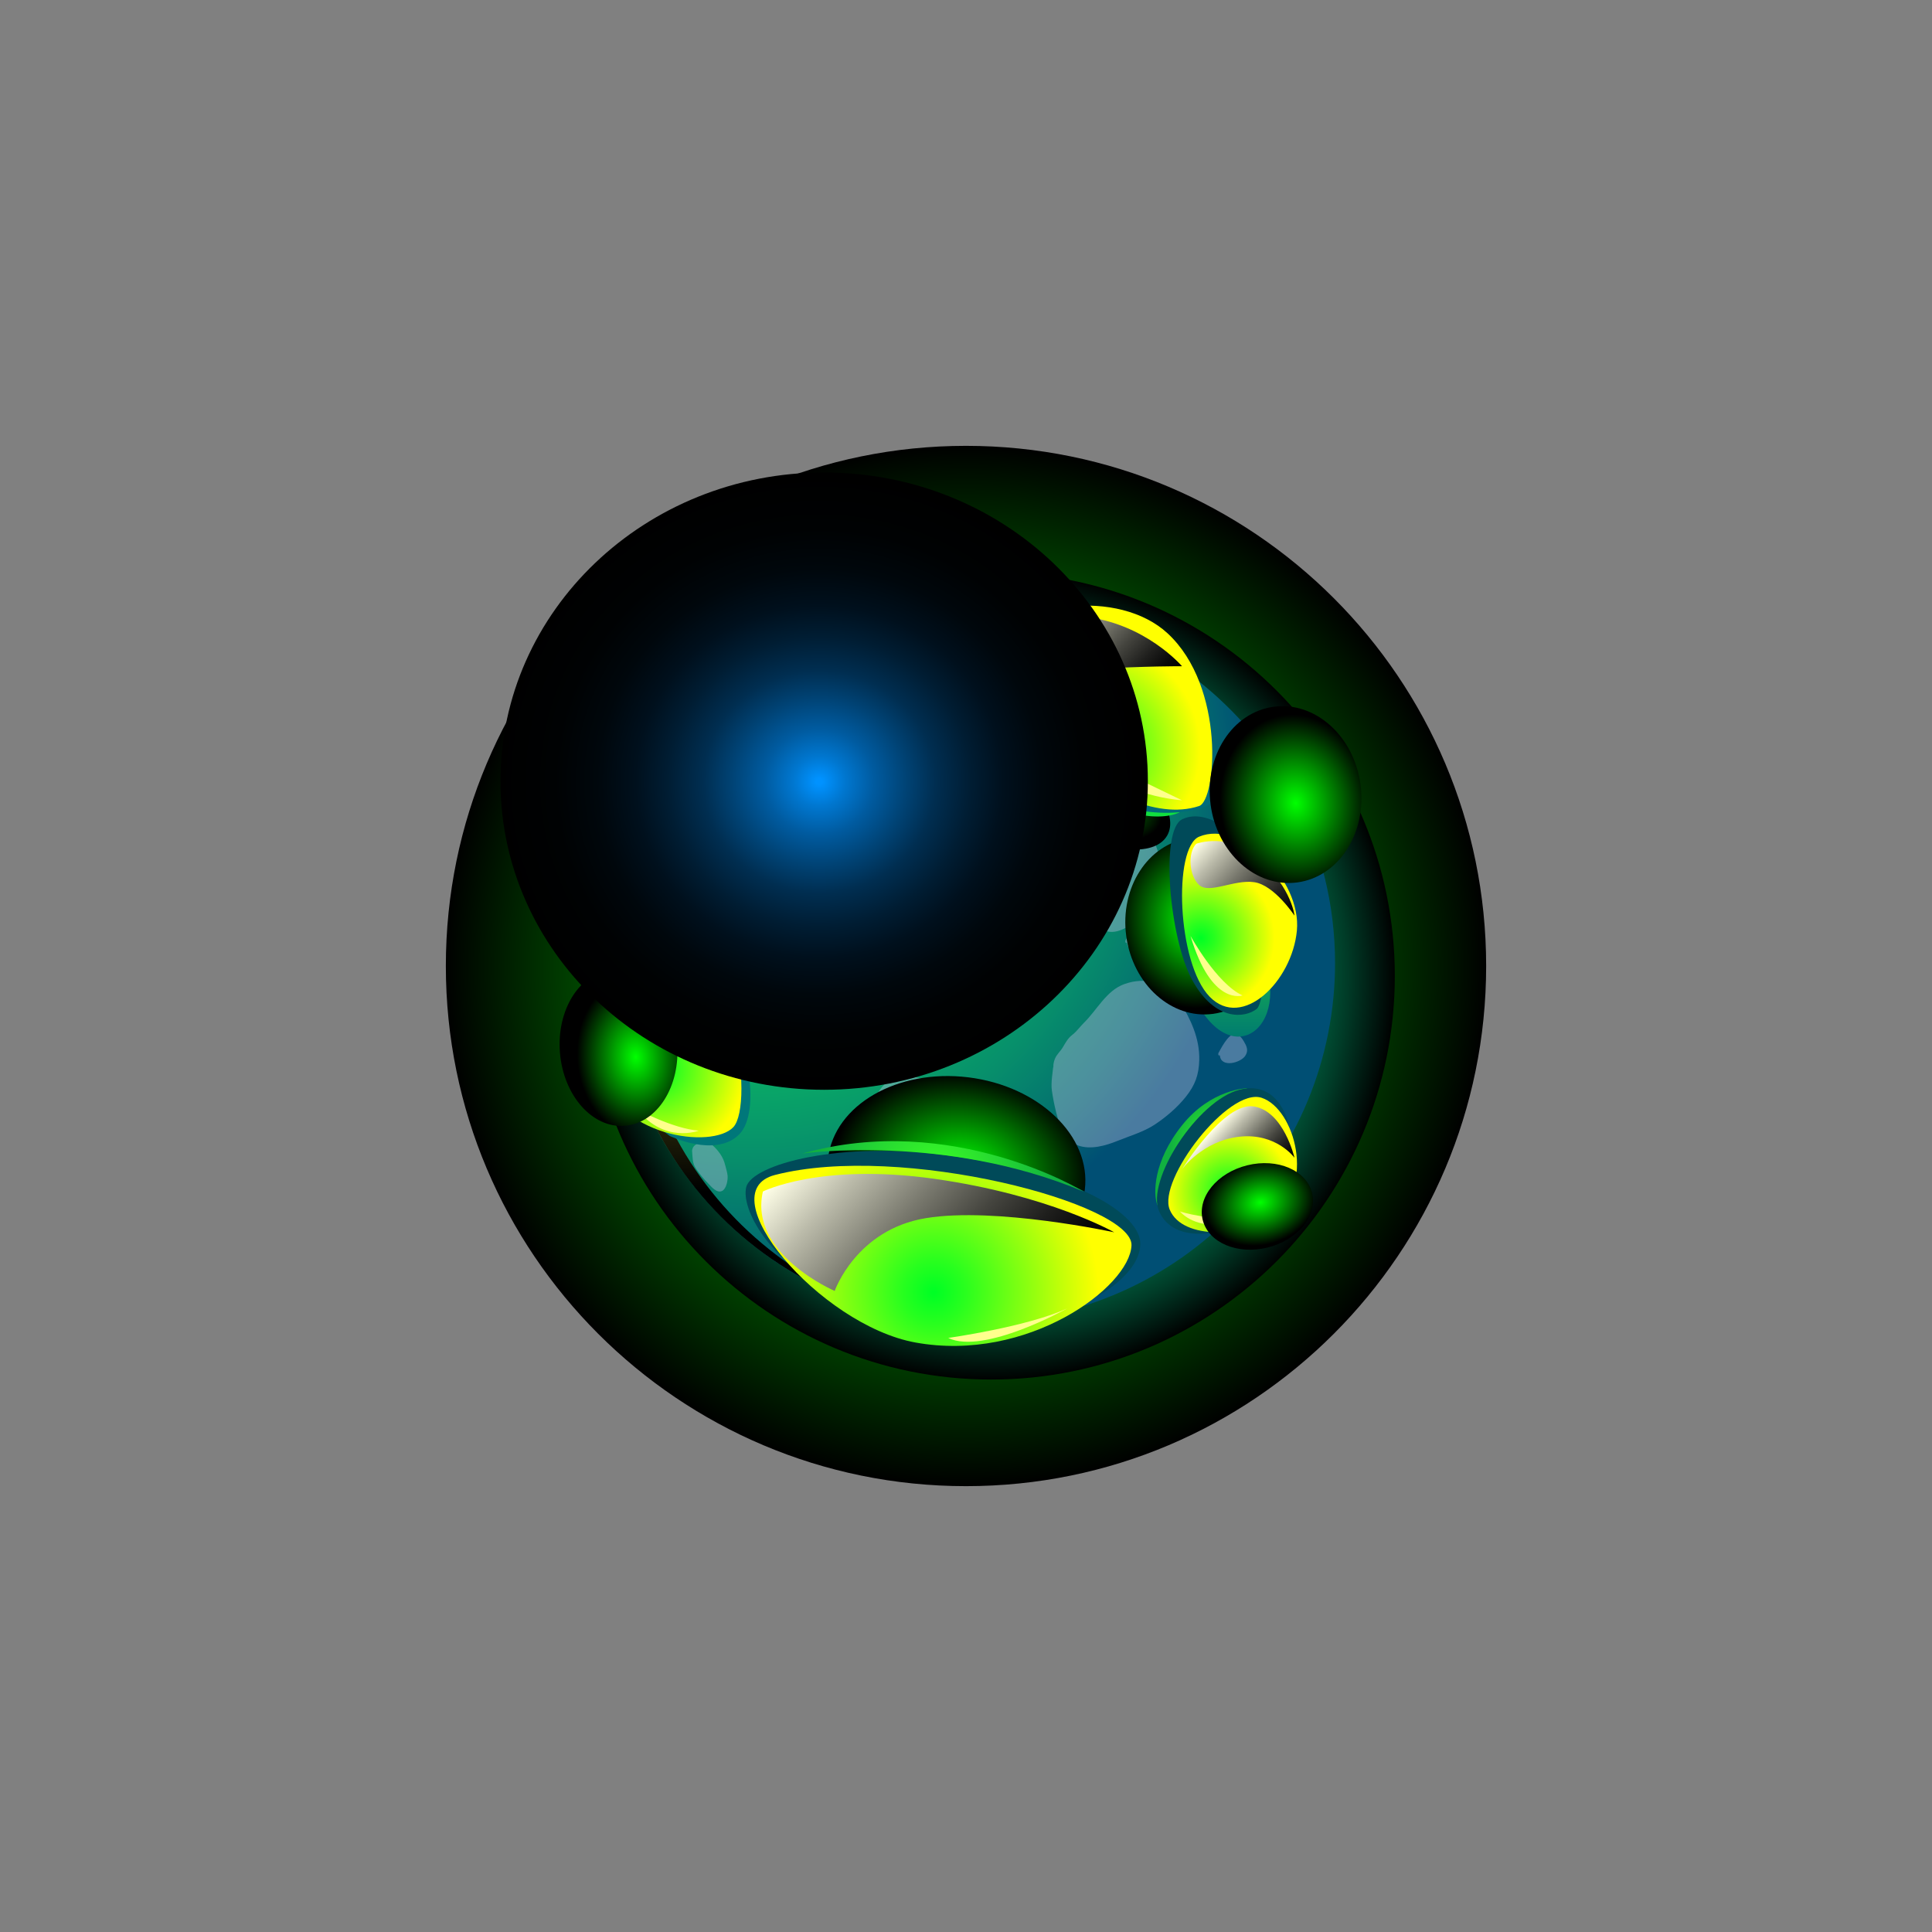 <svg width="130" height="130" viewBox="0 0 130 130" fill="none" xmlns="http://www.w3.org/2000/svg">
<rect x="0" y="0" width="130" height="130" fill="#808080" stroke="none"/>
<path style="mix-blend-mode:screen" d="M65 100C84.33 100 100 84.33 100 65C100 45.67 84.33 30 65 30C45.67 30 30 45.67 30 65C30 84.33 45.67 100 65 100Z" fill="url(#paint0_radial_402_183)"/>
<path style="mix-blend-mode:screen" d="M66.698 92.826C81.696 92.826 93.854 80.668 93.854 65.67C93.854 50.672 81.696 38.514 66.698 38.514C51.7 38.514 39.542 50.672 39.542 65.67C39.542 80.668 51.7 92.826 66.698 92.826Z" fill="url(#paint1_radial_402_183)"/>
<path fill-rule="evenodd" clip-rule="evenodd" d="M89.832 64.802C89.834 67.979 89.211 71.126 87.996 74.062C86.781 76.998 84.999 79.665 82.752 81.912C80.505 84.158 77.837 85.939 74.901 87.154C71.965 88.368 68.818 88.991 65.641 88.988C65.212 88.988 64.778 88.977 64.354 88.951H64.349C63.716 88.921 63.088 88.86 62.47 88.783C57.916 88.186 53.628 86.296 50.115 83.338C47.848 81.43 45.944 79.13 44.493 76.547C44.345 76.282 44.202 76.011 44.059 75.741C44.059 75.73 44.054 75.725 44.049 75.715C43.901 75.424 43.766 75.133 43.63 74.837H43.625C43.202 73.909 42.841 72.953 42.543 71.978C42.317 71.266 42.127 70.544 41.975 69.813C41.971 69.807 41.97 69.8 41.971 69.792C41.864 69.277 41.771 68.756 41.7 68.233C41.536 67.096 41.454 65.95 41.455 64.802C41.455 64.133 41.481 63.464 41.542 62.811C41.572 62.392 41.618 61.979 41.674 61.565C41.981 59.23 42.635 56.953 43.612 54.81C45.534 50.579 48.633 46.99 52.539 44.472C56.445 41.954 60.994 40.614 65.641 40.611C65.896 40.611 66.151 40.617 66.402 40.622C66.672 40.632 66.943 40.642 67.213 40.662C68.581 40.751 69.939 40.956 71.272 41.275C72.038 41.459 72.789 41.673 73.524 41.928C74.025 42.097 74.517 42.283 74.999 42.49C75.362 42.643 75.714 42.802 76.063 42.97C76.125 43.001 76.186 43.027 76.247 43.057C78.582 44.199 80.718 45.709 82.573 47.529C82.838 47.785 83.093 48.05 83.349 48.321C83.517 48.505 83.686 48.694 83.849 48.882C84.133 49.199 84.401 49.531 84.666 49.863C86.779 52.549 88.296 55.654 89.118 58.971C89.593 60.878 89.832 62.836 89.832 64.802Z" fill="url(#paint2_radial_402_183)"/>
<g style="mix-blend-mode:multiply" opacity="0.4">
<path fill-rule="evenodd" clip-rule="evenodd" d="M47.538 53.976C47.078 54.916 46.726 55.683 46.635 56.709C46.569 57.462 46.441 58.195 46.516 58.956C46.594 59.752 46.908 60.444 47.148 61.195C47.431 62.089 47.897 62.93 48.571 63.597C49.728 64.743 51.364 64.765 52.736 64.01C53.437 63.624 54.02 63.106 54.761 62.776C55.781 62.32 56.742 61.893 57.45 60.984C58.221 59.991 58.513 58.83 58.637 57.593C58.714 56.853 58.816 56.162 58.652 55.424C58.515 54.83 58.291 54.26 57.988 53.731C57.76 53.33 57.504 52.945 57.221 52.58C56.812 52.06 56.37 51.881 55.789 51.617C55.435 51.454 55.151 51.269 54.741 51.255C54.274 51.23 53.805 51.241 53.339 51.286C52.806 51.35 52.333 51.549 51.831 51.718C51.353 51.879 50.855 51.977 50.389 52.173C49.931 52.361 49.462 52.522 48.985 52.653C48.365 52.831 47.864 53.002 47.396 53.466C47.286 53.575 47.103 53.717 47.013 53.84C46.837 54.081 46.893 54.339 47.538 53.976Z" fill="#B9BFE2"/>
<path fill-rule="evenodd" clip-rule="evenodd" d="M56.309 64.295C56.441 63.849 56.532 62.998 56.962 62.672C57.154 62.537 57.371 62.441 57.6 62.388C57.95 62.306 58.196 62.419 58.502 62.585C59.269 63.001 59.126 64.185 58.701 64.814C58.334 65.355 57.413 65.835 56.825 65.394C56.411 65.084 56.187 64.443 56.332 63.932L56.439 63.91L56.309 64.295Z" fill="#B9BFE2"/>
<path fill-rule="evenodd" clip-rule="evenodd" d="M70.884 71.646C70.84 72.122 70.702 72.855 70.779 73.38C70.85 73.882 70.948 74.379 71.072 74.869C71.295 75.739 71.615 76.75 72.556 77.081C73.392 77.376 74.392 77.092 75.179 76.773C76.022 76.432 76.965 76.162 77.724 75.655C78.483 75.148 79.224 74.512 79.79 73.803C80.411 73.023 80.671 72.335 80.695 71.317C80.727 69.882 80.136 68.618 79.401 67.418C78.588 66.088 77.086 65.701 75.649 66.219C74.444 66.653 73.825 67.949 72.945 68.811C72.67 69.081 72.468 69.385 72.175 69.614C71.839 69.874 71.712 70.145 71.502 70.491C71.333 70.767 71.108 70.937 70.979 71.252C70.816 71.65 70.884 72.123 70.884 71.646Z" fill="#B9BFE2"/>
<path fill-rule="evenodd" clip-rule="evenodd" d="M81.978 70.872C82.059 70.756 82.624 69.514 83.136 69.57C83.382 69.597 83.575 69.869 83.693 70.066C83.883 70.388 84.035 70.688 83.784 71.053C83.465 71.522 82.162 71.868 82.083 71.023L81.979 70.999L81.978 70.872Z" fill="#B9BFE2"/>
<path fill-rule="evenodd" clip-rule="evenodd" d="M62.301 45.063C62.382 44.947 62.947 43.705 63.458 43.761C63.704 43.788 63.898 44.061 64.016 44.257C64.206 44.579 64.358 44.878 64.108 45.244C63.787 45.712 62.486 46.058 62.406 45.214L62.302 45.189L62.301 45.063Z" fill="#B9BFE2"/>
<path fill-rule="evenodd" clip-rule="evenodd" d="M75.726 63.293C75.807 63.178 76.372 61.935 76.884 61.991C77.13 62.018 77.323 62.291 77.441 62.487C77.631 62.809 77.783 63.108 77.533 63.474C77.213 63.942 75.91 64.288 75.831 63.444L75.728 63.419L75.726 63.293Z" fill="#B9BFE2"/>
<path fill-rule="evenodd" clip-rule="evenodd" d="M72.433 57.329C72.142 58.109 71.789 58.585 72.026 59.321C72.142 59.676 72.193 60.052 72.295 60.413C72.493 61.116 73.041 61.543 73.534 62.043C74.184 62.703 74.763 62.907 75.635 62.488C75.916 62.342 76.183 62.169 76.431 61.972C76.82 61.689 76.978 61.495 77.211 61.066C77.414 60.687 77.471 60.333 77.624 59.938C77.789 59.513 77.972 59.173 77.987 58.701C78 58.246 78.034 57.752 77.916 57.315C77.76 56.753 77.462 56.261 77.159 55.772C76.9 55.332 76.569 54.939 76.18 54.609C75.848 54.341 75.424 54.346 75.016 54.26C74.313 54.112 73.293 54.681 72.917 55.26C72.384 56.071 72.1 57.016 72.433 57.329Z" fill="#B9BFE2"/>
<path fill-rule="evenodd" clip-rule="evenodd" d="M70.755 61.971C70.819 62.513 71.002 63.033 71.29 63.496C71.392 63.423 71.511 63.379 71.636 63.368C71.641 63.206 71.764 63.149 71.794 63.01C71.828 62.856 71.785 62.647 71.787 62.487C71.787 62.198 71.69 61.968 71.595 61.712C71.517 61.499 71.408 61.14 71.138 61.189C70.628 61.282 70.677 61.702 70.755 61.968V61.971Z" fill="#B9BFE2"/>
<path fill-rule="evenodd" clip-rule="evenodd" d="M46.57 77.453C46.605 77.892 46.585 78.261 46.828 78.633C47.078 78.998 47.36 79.34 47.672 79.654C47.877 79.867 48.255 80.322 48.604 80.127C48.887 79.967 48.985 79.395 48.958 79.106C48.934 78.873 48.848 78.615 48.792 78.386C48.728 78.119 48.614 77.866 48.458 77.64C48.191 77.256 47.566 76.542 47.024 76.887C46.87 76.985 46.712 77.06 46.629 77.219C46.546 77.379 46.57 77.531 46.57 77.453Z" fill="#B9BFE2"/>
<path fill-rule="evenodd" clip-rule="evenodd" d="M58.715 75.516C58.629 75.291 58.568 75.056 58.533 74.817C58.514 74.787 58.507 74.75 58.514 74.714C58.521 74.679 58.542 74.647 58.571 74.627C58.648 74.37 58.748 74.121 58.87 73.884C59.105 73.462 59.382 72.991 59.809 72.734C59.964 72.64 60.127 72.615 60.305 72.573C60.483 72.53 60.659 72.462 60.837 72.431C61.146 72.377 61.491 72.444 61.789 72.523C62.122 72.61 62.533 72.714 62.834 72.882C63.122 73.044 63.3 73.33 63.476 73.599C63.838 74.151 63.991 74.935 63.485 75.472C63.338 75.614 63.176 75.74 63.002 75.847C62.824 75.969 62.656 76.121 62.465 76.222C62.237 76.344 61.935 76.369 61.685 76.42C61.198 76.523 60.693 76.507 60.214 76.373C59.707 76.226 59.342 75.878 58.715 75.516Z" fill="#B9BFE2"/>
</g>
<path fill-rule="evenodd" clip-rule="evenodd" d="M79.7 56.204C79.7 56.204 78.398 58.559 79.091 62.773C80.634 72.15 85.79 70.718 85.457 66.365L79.7 56.204Z" fill="url(#paint3_linear_402_183)"/>
<path style="mix-blend-mode:screen" d="M72.995 80.049C73.435 76.46 69.924 73.076 65.153 72.491C60.383 71.906 56.158 74.342 55.718 77.93C55.279 81.519 58.789 84.903 63.56 85.488C68.331 86.073 72.555 83.638 72.995 80.049Z" fill="url(#paint4_radial_402_183)"/>
<path fill-rule="evenodd" clip-rule="evenodd" d="M76.25 43.059C76.169 43.067 76.09 43.076 76.01 43.092C75.758 43.138 75.499 43.121 75.255 43.042C75.062 42.987 74.924 42.908 74.718 42.874C74.424 42.828 74.151 42.702 73.858 42.661C73.548 42.618 73.279 42.497 72.986 42.392C72.754 42.309 72.631 42.338 72.41 42.392C72.19 42.447 72.033 42.359 71.835 42.275C71.613 42.178 71.391 42.161 71.156 42.115C70.543 41.989 69.935 41.792 69.326 41.637C68.949 41.541 68.6 41.541 68.215 41.536C67.913 41.532 67.64 41.62 67.338 41.62C67.145 41.614 66.952 41.593 66.763 41.557C66.557 41.519 66.348 41.561 66.142 41.532C65.836 41.486 65.672 41.44 65.362 41.536C65.131 41.612 64.951 41.603 64.72 41.616C64.451 41.639 64.184 41.686 63.923 41.754C63.461 41.871 62.986 41.931 62.509 41.935C62.226 41.935 61.805 41.855 61.532 41.952C61.355 42.014 61.267 42.204 61.145 42.329C60.911 42.572 60.621 42.791 60.424 43.064C60.227 43.337 60.005 43.617 60.021 43.961C60.038 44.259 60.176 44.608 60.304 44.883C60.438 45.173 60.484 45.437 60.187 45.63C59.808 45.889 59.392 46.09 58.953 46.226C58.669 46.309 58.412 46.36 58.173 46.155C58.085 46.08 58.031 45.933 57.922 45.871C57.812 45.809 57.69 45.871 57.567 45.909C57.272 46.006 56.97 46.086 56.665 46.148C56.477 46.178 56.311 46.278 56.129 46.312C55.906 46.353 55.746 46.19 55.516 46.244C55.193 46.32 54.869 46.457 54.534 46.471C54.295 46.484 53.992 46.379 53.791 46.258C53.674 46.192 53.644 46.124 53.507 46.162C53.379 46.212 53.267 46.297 53.184 46.407C53.105 46.52 53.075 46.667 52.995 46.784C52.912 46.914 52.832 47.04 52.757 47.179C52.617 47.444 52.457 47.698 52.278 47.938C52.153 48.106 52.065 48.333 51.923 48.488C51.853 48.572 51.697 48.63 51.604 48.694C51.353 48.87 51.088 49.029 50.845 49.218C50.375 49.587 49.931 49.994 49.452 50.352C49.087 50.625 48.576 50.785 48.16 50.956C47.9 51.061 47.631 51.137 47.371 51.246C47.287 51.279 47.132 51.317 47.06 51.38C46.968 51.459 46.919 51.607 46.834 51.715C46.608 51.993 46.368 52.27 46.196 52.588C46.099 52.772 46.02 52.964 45.962 53.163C45.869 53.436 45.722 53.688 45.63 53.96C45.441 54.531 45.404 55.127 45.194 55.694C45.072 56.025 44.896 56.327 44.745 56.629C44.485 57.141 44.447 57.749 44.371 58.315C44.332 58.661 44.343 59.01 44.405 59.352C44.468 59.7 44.451 60.061 44.447 60.415C44.442 60.793 44.203 61.162 43.964 61.448C43.746 61.712 43.415 61.813 43.171 62.047C42.965 62.249 42.718 62.48 42.63 62.765C42.593 62.891 42.626 63.034 42.605 63.168C42.551 63.465 42.475 63.747 42.433 64.049C42.392 64.415 42.373 64.784 42.378 65.152C42.378 65.341 42.366 65.534 42.374 65.719C42.383 65.904 42.449 66.067 42.462 66.248C42.471 66.374 42.446 66.5 42.462 66.626C42.487 66.767 42.542 66.915 42.575 67.051C42.659 67.386 42.722 67.714 42.788 68.049C42.847 68.36 42.968 68.666 43.065 68.971C43.193 69.385 43.294 69.806 43.367 70.234C43.43 70.552 43.425 70.884 43.472 71.207C43.51 71.467 43.569 71.731 43.581 71.991C43.594 72.386 43.497 72.78 43.493 73.179C43.489 73.85 43.757 74.522 43.913 75.167C43.959 75.348 44.005 75.532 44.054 75.713C42.192 72.025 41.305 67.921 41.478 63.793C41.651 59.666 42.878 55.651 45.042 52.132C47.207 48.612 50.236 45.706 53.843 43.69C57.449 41.673 61.511 40.614 65.642 40.613C66.171 40.613 66.692 40.629 67.212 40.663C70.353 40.86 73.424 41.674 76.25 43.059Z" fill="url(#paint5_linear_402_183)"/>
<path style="mix-blend-mode:screen" fill-rule="evenodd" clip-rule="evenodd" d="M78.534 56.227C77.749 57.587 74.968 57.453 72.323 55.926C69.677 54.399 68.171 52.058 68.957 50.697C69.743 49.335 72.524 49.47 75.169 50.997C77.813 52.524 79.32 54.865 78.534 56.227Z" fill="url(#paint6_radial_402_183)"/>
<path fill-rule="evenodd" clip-rule="evenodd" d="M83.915 73.225C83.915 73.225 81.5 73.259 79.537 75.718C77.575 78.177 77.592 80.354 77.875 81.083C78.158 81.813 83.915 73.225 83.915 73.225Z" fill="url(#paint7_radial_402_183)"/>
<path style="mix-blend-mode:screen" fill-rule="evenodd" clip-rule="evenodd" d="M81.621 68.221C78.837 68.596 76.226 66.254 75.783 62.99C75.34 59.725 77.245 56.776 80.03 56.401C82.815 56.026 85.429 58.367 85.869 61.63C86.309 64.894 84.407 67.846 81.621 68.221Z" fill="url(#paint8_radial_402_183)"/>
<path style="mix-blend-mode:screen" fill-rule="evenodd" clip-rule="evenodd" d="M51.299 83.692C48.783 81.587 46.721 78.993 45.236 76.069C44.289 74.2 43.59 72.216 43.159 70.165C43.155 70.159 43.154 70.151 43.155 70.144C42.812 68.502 42.639 66.829 42.639 65.151C42.639 58.736 45.188 52.584 49.724 48.048C54.26 43.512 60.412 40.964 66.827 40.964C67.356 40.964 67.876 40.98 68.396 41.014C70.008 41.117 71.605 41.383 73.164 41.806C71.236 41.175 69.236 40.791 67.212 40.663C66.692 40.629 66.171 40.613 65.642 40.613C62.466 40.611 59.32 41.236 56.384 42.451C53.449 43.666 50.782 45.447 48.536 47.694C46.289 49.94 44.508 52.607 43.293 55.542C42.078 58.478 41.453 61.624 41.455 64.8C41.455 66.479 41.628 68.153 41.971 69.796C41.97 69.803 41.971 69.811 41.975 69.817C42.406 71.867 43.104 73.851 44.052 75.72C45.588 78.744 47.74 81.413 50.371 83.554C53.002 85.695 56.052 87.262 59.325 88.152C56.389 87.193 53.664 85.679 51.299 83.692Z" fill="url(#paint9_radial_402_183)"/>
<path fill-rule="evenodd" clip-rule="evenodd" d="M81.673 82.913C81.673 82.913 78.921 83.579 77.999 81.515C77.078 79.451 80.589 74.033 83.412 73.324C86.236 72.615 86.782 75.933 86.782 75.933L81.673 82.913Z" fill="#004A59"/>
<path fill-rule="evenodd" clip-rule="evenodd" d="M65 45.015C65 45.015 66.134 48.824 70.175 51.69C76.698 56.313 79.388 54.648 79.388 54.648L65 45.015Z" fill="url(#paint10_radial_402_183)"/>
<path fill-rule="evenodd" clip-rule="evenodd" d="M73.866 87.203C73.866 87.203 76.671 85.731 76.729 83.728C76.787 81.726 72.496 78.997 64.128 77.793C56.464 76.692 50.603 78.376 50.216 79.864C49.829 81.353 51.828 84.959 55.891 86.765C59.955 88.571 71.784 88.222 73.866 87.203Z" fill="#004A59"/>
<path fill-rule="evenodd" clip-rule="evenodd" d="M60.465 51.989C60.465 51.989 62.171 54.683 64.819 54.92C67.466 55.158 68.249 53.077 68.249 53.077C68.249 53.077 62.219 53.031 60.465 51.989Z" fill="url(#paint11_radial_402_183)"/>
<path fill-rule="evenodd" clip-rule="evenodd" d="M59.343 49.851C59.343 49.851 60.265 53.32 63.854 54.237C67.804 55.245 68.959 52.66 68.392 51.245C67.825 49.83 63.151 47.661 59.343 49.851Z" fill="#00777A"/>
<path fill-rule="evenodd" clip-rule="evenodd" d="M51.604 48.693C51.604 48.693 54.093 49.155 57.757 46.978C61.421 44.801 60.664 42.795 60.664 42.795L51.604 48.693Z" fill="url(#paint12_radial_402_183)"/>
<path fill-rule="evenodd" clip-rule="evenodd" d="M50.734 47.094C50.734 47.094 49.801 48.376 51.603 48.693C53.406 49.01 59.499 46.02 60.623 43.759C61.746 41.498 55.839 40.23 50.734 47.094Z" fill="#00777A"/>
<path fill-rule="evenodd" clip-rule="evenodd" d="M66.885 42.398C66.885 42.398 64.489 42.81 64.36 44.056C64.231 45.301 68.153 50.276 72.422 52.91C76.691 55.545 80.87 54.656 81.515 54.009C82.159 53.362 75.937 43.045 66.885 42.398Z" fill="#006D7A"/>
<path fill-rule="evenodd" clip-rule="evenodd" d="M83.63 56.627C83.63 56.627 81.347 54.236 79.537 55.133C78.048 55.871 78.686 63.181 80.234 65.969C81.783 68.757 83.779 68.504 84.559 67.889C85.339 67.274 85.502 59.102 83.63 56.627Z" fill="#004A59"/>
<path fill-rule="evenodd" clip-rule="evenodd" d="M83.475 51.243C83.259 51.186 83.03 51.198 82.821 51.278C82.613 51.359 82.435 51.504 82.313 51.691C81.847 52.362 85.072 56.955 86.425 57.497C87.779 58.038 88.051 56.094 88.051 56.094L83.475 51.243Z" fill="#004A59"/>
<path fill-rule="evenodd" clip-rule="evenodd" d="M66.175 43.981C65.099 45.809 74.815 56.193 80.686 54.235C81.848 53.849 82.476 46.223 78.559 42.611C75.305 39.606 68.304 40.369 66.175 43.981Z" fill="url(#paint13_radial_402_183)"/>
<path fill-rule="evenodd" clip-rule="evenodd" d="M80.686 56.298C78.93 57.033 79.203 64.81 81.395 67.067C83.588 69.324 86.942 66.038 87.265 62.617C87.588 59.197 83.458 55.137 80.686 56.298Z" fill="url(#paint14_radial_402_183)"/>
<path fill-rule="evenodd" clip-rule="evenodd" d="M82.943 52.128C82.838 53.706 86.235 57.105 87.286 56.751C88.337 56.396 89.331 53.892 88.622 52.13C87.913 50.367 83.073 50.193 82.943 52.128Z" fill="url(#paint15_radial_402_183)"/>
<path fill-rule="evenodd" clip-rule="evenodd" d="M52.145 79.061C47.604 80.231 55.147 89.159 61.597 90.334C69.143 91.704 76.007 86.612 76.136 83.804C76.265 80.995 60.658 76.868 52.145 79.061Z" fill="url(#paint16_radial_402_183)"/>
<path fill-rule="evenodd" clip-rule="evenodd" d="M78.708 81.396C77.873 79.401 82.673 73.129 84.898 73.869C87.124 74.609 88.573 79.797 85.575 81.925C83.79 83.192 79.577 83.48 78.708 81.396Z" fill="url(#paint17_radial_402_183)"/>
<path fill-rule="evenodd" clip-rule="evenodd" d="M51.695 48.198C53.92 48.682 59.184 45.022 60.144 43.276C61.105 41.531 56.187 39.218 52.875 40.92C50.532 42.126 49.725 47.768 51.695 48.198Z" fill="url(#paint18_radial_402_183)"/>
<path fill-rule="evenodd" clip-rule="evenodd" d="M60.269 48.242C57.787 49.392 60.593 52.644 63.449 53.584C66.305 54.525 68.82 52.815 68.337 50.914C67.853 49.012 64.66 46.204 60.269 48.242Z" fill="url(#paint19_radial_402_183)"/>
<path fill-rule="evenodd" clip-rule="evenodd" d="M53.981 77.622C53.981 77.622 63.552 76.248 72.917 80.18C72.917 80.18 64.097 74.76 53.981 77.622Z" fill="url(#paint20_radial_402_183)"/>
<path fill-rule="evenodd" clip-rule="evenodd" d="M82.313 52.161C82.313 52.161 82.946 55.206 85.46 56.776C85.46 56.776 83.08 54.391 82.313 52.161Z" fill="url(#paint21_radial_402_183)"/>
<path style="mix-blend-mode:screen" fill-rule="evenodd" clip-rule="evenodd" d="M41.455 64.801C41.566 66.029 42.174 59.38 44.371 58.314C46.567 57.248 53.249 62.03 56.331 63.93C63.449 68.319 71.443 63.336 73.417 60.655C75.392 57.974 72.431 53.778 70.753 52.846C69.075 51.915 68.23 56.037 64.816 55.555C61.401 55.074 58.775 51.148 58.506 49.854C58.237 48.559 61.464 46.689 62.818 46.495C64.172 46.302 65.665 42.506 64.715 41.619C63.766 40.733 62.205 44.952 58.506 47.462C55.853 49.262 51.725 50.861 49.533 47.614C49.537 47.614 40.531 54.601 41.455 64.801Z" fill="url(#paint22_radial_402_183)"/>
<path style="mix-blend-mode:screen" fill-rule="evenodd" clip-rule="evenodd" d="M66.95 44.319C66.844 45.973 70.483 45.212 73.744 45.015C77.006 44.817 79.536 44.829 79.536 44.829C79.536 44.829 77.079 41.95 72.957 41.496C68.836 41.044 67.014 43.305 66.95 44.319Z" fill="url(#paint23_linear_402_183)"/>
<path style="mix-blend-mode:screen" fill-rule="evenodd" clip-rule="evenodd" d="M51.335 46.329C52.328 46.783 52.568 43.777 53.922 42.395C55.276 41.014 56.889 40.748 56.889 40.748C56.889 40.748 54.116 40.693 52.374 41.497C50.633 42.301 50.49 45.945 51.335 46.329Z" fill="url(#paint24_linear_402_183)"/>
<path style="mix-blend-mode:screen" fill-rule="evenodd" clip-rule="evenodd" d="M59.953 48.918C59.953 48.918 61.565 47.656 63.693 47.753C65.822 47.85 67.368 49.273 67.368 49.273C67.368 49.273 65.757 48.785 64.628 49.139C63.5 49.494 61.758 51.373 59.953 48.918Z" fill="url(#paint25_linear_402_183)"/>
<path style="mix-blend-mode:screen" fill-rule="evenodd" clip-rule="evenodd" d="M80.493 56.775C80.493 56.775 82.75 55.925 84.846 57.886C86.942 59.847 87.103 61.61 87.103 61.61C87.103 61.61 85.749 59.554 84.395 59.36C83.041 59.165 81.38 60.167 80.693 59.555C80.005 58.942 79.902 57.382 80.493 56.775Z" fill="url(#paint26_linear_402_183)"/>
<path style="mix-blend-mode:screen" fill-rule="evenodd" clip-rule="evenodd" d="M83.41 51.525C83.41 51.525 83.886 50.887 85.46 50.924C87.033 50.962 88.012 51.686 88.393 52.16C88.774 52.635 88.555 54.236 88.555 54.236C88.555 54.236 88.425 52.944 87.78 52.331C87.135 51.718 83.392 53.205 83.41 51.525Z" fill="url(#paint27_linear_402_183)"/>
<path style="mix-blend-mode:screen" fill-rule="evenodd" clip-rule="evenodd" d="M79.536 78.677C79.536 78.677 82.343 74.133 84.362 74.449C86.38 74.766 87.103 77.903 87.103 77.903C87.103 77.903 85.887 76.22 83.409 76.485C80.93 76.75 79.536 78.677 79.536 78.677Z" fill="url(#paint28_linear_402_183)"/>
<path style="mix-blend-mode:screen" fill-rule="evenodd" clip-rule="evenodd" d="M51.335 80.173C51.335 80.173 55.185 78.233 62.886 79.322C70.587 80.411 74.972 82.918 74.972 82.918C74.972 82.918 67.002 81.191 62.3 81.966C57.598 82.74 56.165 86.864 56.165 86.864C56.165 86.864 50.36 84.378 51.335 80.173Z" fill="url(#paint29_linear_402_183)"/>
<path fill-rule="evenodd" clip-rule="evenodd" d="M63.803 90.027C63.803 90.027 69.121 89.281 71.806 88.042C71.806 88.042 66.203 91.189 63.803 90.027Z" fill="#FFFF8D"/>
<path fill-rule="evenodd" clip-rule="evenodd" d="M79.387 81.514C79.387 81.514 81.525 82.223 84.362 81.966C84.362 81.966 81.018 83.254 79.387 81.514Z" fill="#FFFF8D"/>
<path fill-rule="evenodd" clip-rule="evenodd" d="M80.108 62.977C80.108 62.977 81.854 66.173 83.606 66.982C83.606 66.982 81.52 67.721 80.108 62.977Z" fill="#FFFF8D"/>
<path fill-rule="evenodd" clip-rule="evenodd" d="M71.256 49.852C71.256 49.852 74.454 53.402 79.537 53.851L71.256 49.852Z" fill="#FFFF8D"/>
<path fill-rule="evenodd" clip-rule="evenodd" d="M60.763 51.245C60.763 51.245 62.474 53.52 65.644 53.585L60.763 51.245Z" fill="#FFFF8D"/>
<path fill-rule="evenodd" clip-rule="evenodd" d="M51.604 47.746C51.604 47.746 54.972 47.25 58.51 44.745L51.604 47.746Z" fill="#FFFF8D"/>
<path fill-rule="evenodd" clip-rule="evenodd" d="M44.97 61.603C44.97 61.603 48.7 64.514 50.277 71.555C50.277 71.555 51.177 64.642 44.97 61.603Z" fill="url(#paint30_radial_402_183)"/>
<path fill-rule="evenodd" clip-rule="evenodd" d="M45.067 76.437C45.067 76.437 48.104 77.908 49.703 76.366C51.301 74.824 50.322 69.606 48.124 65.654C45.927 61.701 43.238 59.953 42.113 60.526C41.337 60.922 37.231 70.755 45.067 76.437Z" fill="#00777A"/>
<path fill-rule="evenodd" clip-rule="evenodd" d="M42.654 61.508C40.646 61.001 39.056 67.942 40.079 71.706C41.411 76.598 47.963 77.324 49.347 75.841C50.73 74.357 49.793 63.309 42.654 61.508Z" fill="url(#paint31_radial_402_183)"/>
<path style="mix-blend-mode:screen" fill-rule="evenodd" clip-rule="evenodd" d="M40.517 71.181C40.517 71.181 39.964 64.044 41.746 62.757C43.528 61.47 46.218 64.187 46.218 64.187C46.218 64.187 44.926 64.534 43.24 65.471C41.555 66.407 40.517 71.181 40.517 71.181Z" fill="url(#paint32_linear_402_183)"/>
<path fill-rule="evenodd" clip-rule="evenodd" d="M42.89 74.655C42.89 74.655 45.257 75.939 47.016 76.081C47.016 76.081 44.715 76.972 42.89 74.655Z" fill="#FFFF8D"/>
<path style="mix-blend-mode:screen" fill-rule="evenodd" clip-rule="evenodd" d="M88.288 80.275C88.664 81.803 87.321 83.448 85.288 83.947C83.255 84.446 81.303 83.612 80.927 82.083C80.551 80.555 81.898 78.91 83.927 78.41C85.957 77.91 87.913 78.745 88.288 80.275Z" fill="url(#paint33_radial_402_183)"/>
<path style="mix-blend-mode:screen" d="M42.048 75.753C44.226 75.575 45.8 73.084 45.563 70.189C45.327 67.294 43.37 65.092 41.192 65.27C39.014 65.448 37.441 67.939 37.677 70.834C37.913 73.728 39.871 75.931 42.048 75.753Z" fill="url(#paint34_radial_402_183)"/>
<path style="mix-blend-mode:screen" fill-rule="evenodd" clip-rule="evenodd" d="M50.334 45.25C49.004 44.174 48.949 42.04 50.21 40.483C51.47 38.926 53.57 38.535 54.898 39.611C56.227 40.687 56.283 42.821 55.022 44.379C53.762 45.937 51.662 46.327 50.334 45.25Z" fill="url(#paint35_radial_402_183)"/>
<path style="mix-blend-mode:screen" d="M87.298 59.375C90.083 58.999 91.984 56.05 91.545 52.786C91.105 49.523 88.491 47.181 85.706 47.556C82.921 47.931 81.02 50.881 81.459 54.145C81.899 57.408 84.513 59.75 87.298 59.375Z" fill="url(#paint36_radial_402_183)"/>
<path style="mix-blend-mode:screen" d="M55.455 73.329C67.485 73.329 77.237 64.031 77.237 52.561C77.237 41.091 67.485 31.792 55.455 31.792C43.425 31.792 33.674 41.091 33.674 52.561C33.674 64.031 43.425 73.329 55.455 73.329Z" fill="url(#paint37_radial_402_183)"/>
<defs>
<radialGradient id="paint0_radial_402_183" cx="0" cy="0" r="1" gradientUnits="userSpaceOnUse" gradientTransform="translate(65 65) scale(35)">
<stop offset="0.01" stop-color="#00FF00"/>
<stop offset="1"/>
</radialGradient>
<radialGradient id="paint1_radial_402_183" cx="0" cy="0" r="1" gradientUnits="userSpaceOnUse" gradientTransform="translate(66.698 65.67) scale(27.156 27.156)">
<stop offset="0.03" stop-color="#00FFA9"/>
<stop offset="0.15" stop-color="#00FBA6"/>
<stop offset="0.27" stop-color="#00EF9E"/>
<stop offset="0.39" stop-color="#00DB91"/>
<stop offset="0.52" stop-color="#00BF7E"/>
<stop offset="0.64" stop-color="#009B66"/>
<stop offset="0.76" stop-color="#006E49"/>
<stop offset="0.88" stop-color="#003B27"/>
<stop offset="1"/>
</radialGradient>
<radialGradient id="paint2_radial_402_183" cx="0" cy="0" r="1" gradientUnits="userSpaceOnUse" gradientTransform="translate(50.663 53.488) scale(38.855 38.855)">
<stop offset="0.01" stop-color="#0CC463"/>
<stop offset="0.21" stop-color="#0CC163"/>
<stop offset="0.36" stop-color="#0BB765"/>
<stop offset="0.5" stop-color="#09A767"/>
<stop offset="0.63" stop-color="#078F6B"/>
<stop offset="0.76" stop-color="#04726F"/>
<stop offset="0.87" stop-color="#004F74"/>
</radialGradient>
<linearGradient id="paint3_linear_402_183" x1="82.183" y1="69.75" x2="82.183" y2="56.204" gradientUnits="userSpaceOnUse">
<stop stop-color="#007C6F"/>
<stop offset="0.66" stop-color="#29D73B"/>
<stop offset="0.99" stop-color="#3BFF24"/>
</linearGradient>
<radialGradient id="paint4_radial_402_183" cx="0" cy="0" r="1" gradientUnits="userSpaceOnUse" gradientTransform="translate(64.765 78.714) rotate(6.99) scale(8.719 6.526)">
<stop stop-color="#00FF00"/>
<stop offset="1"/>
</radialGradient>
<linearGradient id="paint5_linear_402_183" x1="41.455" y1="58.165" x2="76.25" y2="58.165" gradientUnits="userSpaceOnUse">
<stop offset="0.01" stop-color="#92FF2C"/>
<stop offset="0.23" stop-color="#8FFC2D"/>
<stop offset="0.39" stop-color="#86F332"/>
<stop offset="0.54" stop-color="#76E33A"/>
<stop offset="0.67" stop-color="#5FCD44"/>
<stop offset="0.8" stop-color="#42B152"/>
<stop offset="0.91" stop-color="#1F8E63"/>
<stop offset="1" stop-color="#007072"/>
</linearGradient>
<radialGradient id="paint6_radial_402_183" cx="0" cy="0" r="1" gradientUnits="userSpaceOnUse" gradientTransform="translate(73.203 52.816) rotate(30.002) scale(5.52 2.841)">
<stop stop-color="#00FF00"/>
<stop offset="1"/>
</radialGradient>
<radialGradient id="paint7_radial_402_183" cx="0" cy="0" r="1" gradientUnits="userSpaceOnUse" gradientTransform="translate(82.191 77.025) scale(3.473)">
<stop offset="0.01" stop-color="#3BFF24"/>
<stop offset="0.53" stop-color="#26D832"/>
<stop offset="1" stop-color="#11B140"/>
</radialGradient>
<radialGradient id="paint8_radial_402_183" cx="0" cy="0" r="1" gradientUnits="userSpaceOnUse" gradientTransform="translate(80.263 61.902) rotate(82.405) scale(5.954 5.089)">
<stop stop-color="#00FF00"/>
<stop offset="1"/>
</radialGradient>
<radialGradient id="paint9_radial_402_183" cx="0" cy="0" r="1" gradientUnits="userSpaceOnUse" gradientTransform="translate(47.967 48.337) scale(31.837 31.837)">
<stop stop-color="#FFFF4A"/>
<stop offset="1"/>
</radialGradient>
<radialGradient id="paint10_radial_402_183" cx="0" cy="0" r="1" gradientUnits="userSpaceOnUse" gradientTransform="translate(75.373 49.787) scale(5.097)">
<stop offset="0.02" stop-color="#B0FF24"/>
<stop offset="0.29" stop-color="#88F72B"/>
<stop offset="0.89" stop-color="#25E43D"/>
<stop offset="1" stop-color="#11E040"/>
</radialGradient>
<radialGradient id="paint11_radial_402_183" cx="0" cy="0" r="1" gradientUnits="userSpaceOnUse" gradientTransform="translate(66.077 53.407) scale(2.074)">
<stop offset="0.02" stop-color="#B0FF24"/>
<stop offset="0.29" stop-color="#88F72B"/>
<stop offset="0.89" stop-color="#25E43D"/>
<stop offset="1" stop-color="#11E040"/>
</radialGradient>
<radialGradient id="paint12_radial_402_183" cx="0" cy="0" r="1" gradientUnits="userSpaceOnUse" gradientTransform="translate(58.182 45.65) scale(3.12)">
<stop offset="0.02" stop-color="#B0FF24"/>
<stop offset="0.29" stop-color="#88F72B"/>
<stop offset="0.89" stop-color="#25E43D"/>
<stop offset="1" stop-color="#11E040"/>
</radialGradient>
<radialGradient id="paint13_radial_402_183" cx="0" cy="0" r="1" gradientUnits="userSpaceOnUse" gradientTransform="translate(73.448 50.403) scale(7.313)">
<stop offset="0.01" stop-color="#00FF24"/>
<stop offset="0.19" stop-color="#28FF1E"/>
<stop offset="0.58" stop-color="#8DFF10"/>
<stop offset="1" stop-color="#FFFF00"/>
</radialGradient>
<radialGradient id="paint14_radial_402_183" cx="0" cy="0" r="1" gradientUnits="userSpaceOnUse" gradientTransform="translate(80.798 63.114) scale(4.966 4.966)">
<stop offset="0.01" stop-color="#00FF24"/>
<stop offset="0.19" stop-color="#28FF1E"/>
<stop offset="0.58" stop-color="#8DFF10"/>
<stop offset="1" stop-color="#FFFF00"/>
</radialGradient>
<radialGradient id="paint15_radial_402_183" cx="0" cy="0" r="1" gradientUnits="userSpaceOnUse" gradientTransform="translate(85.029 54.822) scale(2.988)">
<stop offset="0.01" stop-color="#00FF24"/>
<stop offset="0.19" stop-color="#28FF1E"/>
<stop offset="0.58" stop-color="#8DFF10"/>
<stop offset="1" stop-color="#FFFF00"/>
</radialGradient>
<radialGradient id="paint16_radial_402_183" cx="0" cy="0" r="1" gradientUnits="userSpaceOnUse" gradientTransform="translate(62.819 86.964) scale(11.101 11.101)">
<stop offset="0.01" stop-color="#00FF24"/>
<stop offset="0.19" stop-color="#28FF1E"/>
<stop offset="0.58" stop-color="#8DFF10"/>
<stop offset="1" stop-color="#FFFF00"/>
</radialGradient>
<radialGradient id="paint17_radial_402_183" cx="0" cy="0" r="1" gradientUnits="userSpaceOnUse" gradientTransform="translate(82.727 80.213) scale(4.257)">
<stop offset="0.01" stop-color="#00FF24"/>
<stop offset="0.19" stop-color="#28FF1E"/>
<stop offset="0.58" stop-color="#8DFF10"/>
<stop offset="1" stop-color="#FFFF00"/>
</radialGradient>
<radialGradient id="paint18_radial_402_183" cx="0" cy="0" r="1" gradientUnits="userSpaceOnUse" gradientTransform="translate(55.186 45.891) scale(4.506)">
<stop offset="0.01" stop-color="#00FF24"/>
<stop offset="0.19" stop-color="#28FF1E"/>
<stop offset="0.58" stop-color="#8DFF10"/>
<stop offset="1" stop-color="#FFFF00"/>
</radialGradient>
<radialGradient id="paint19_radial_402_183" cx="0" cy="0" r="1" gradientUnits="userSpaceOnUse" gradientTransform="translate(63.629 51.973) scale(4.123 4.123)">
<stop offset="0.01" stop-color="#00FF24"/>
<stop offset="0.19" stop-color="#28FF1E"/>
<stop offset="0.58" stop-color="#8DFF10"/>
<stop offset="1" stop-color="#FFFF00"/>
</radialGradient>
<radialGradient id="paint20_radial_402_183" cx="0" cy="0" r="1" gradientUnits="userSpaceOnUse" gradientTransform="translate(62.979 79.174) scale(8.039 8.039)">
<stop offset="0.01" stop-color="#3BFF24"/>
<stop offset="0.53" stop-color="#26D832"/>
<stop offset="1" stop-color="#11B140"/>
</radialGradient>
<radialGradient id="paint21_radial_402_183" cx="0" cy="0" r="1" gradientUnits="userSpaceOnUse" gradientTransform="translate(84.582 54.38) scale(1.991)">
<stop offset="0.01" stop-color="#3BFF24"/>
<stop offset="0.53" stop-color="#26D832"/>
<stop offset="1" stop-color="#11B140"/>
</radialGradient>
<radialGradient id="paint22_radial_402_183" cx="0" cy="0" r="1" gradientUnits="userSpaceOnUse" gradientTransform="translate(48.542 50.925) scale(25.232 25.232)">
<stop stop-color="#97FF11"/>
<stop offset="1"/>
</radialGradient>
<linearGradient id="paint23_linear_402_183" x1="69.417" y1="41.139" x2="76.592" y2="47.937" gradientUnits="userSpaceOnUse">
<stop stop-color="#FFFFE8"/>
<stop offset="0.2" stop-color="#BBBBAA"/>
<stop offset="0.42" stop-color="#79796E"/>
<stop offset="0.61" stop-color="#45453F"/>
<stop offset="0.78" stop-color="#1F1F1D"/>
<stop offset="0.91" stop-color="#080808"/>
<stop offset="1"/>
</linearGradient>
<linearGradient id="paint24_linear_402_183" x1="52.075" y1="41.626" x2="54.258" y2="43.694" gradientUnits="userSpaceOnUse">
<stop stop-color="#FFFFE8"/>
<stop offset="0.2" stop-color="#BBBBAA"/>
<stop offset="0.42" stop-color="#79796E"/>
<stop offset="0.61" stop-color="#45453F"/>
<stop offset="0.78" stop-color="#1F1F1D"/>
<stop offset="0.91" stop-color="#080808"/>
<stop offset="1"/>
</linearGradient>
<linearGradient id="paint25_linear_402_183" x1="61.592" y1="47.187" x2="65.678" y2="51.058" gradientUnits="userSpaceOnUse">
<stop stop-color="#FFFFE8"/>
<stop offset="0.2" stop-color="#BBBBAA"/>
<stop offset="0.42" stop-color="#79796E"/>
<stop offset="0.61" stop-color="#45453F"/>
<stop offset="0.78" stop-color="#1F1F1D"/>
<stop offset="0.91" stop-color="#080808"/>
<stop offset="1"/>
</linearGradient>
<linearGradient id="paint26_linear_402_183" x1="80.599" y1="56.663" x2="86.496" y2="62.251" gradientUnits="userSpaceOnUse">
<stop stop-color="#FFFFE8"/>
<stop offset="0.2" stop-color="#BBBBAA"/>
<stop offset="0.42" stop-color="#79796E"/>
<stop offset="0.61" stop-color="#45453F"/>
<stop offset="0.78" stop-color="#1F1F1D"/>
<stop offset="0.91" stop-color="#080808"/>
<stop offset="1"/>
</linearGradient>
<linearGradient id="paint27_linear_402_183" x1="84.349" y1="50.532" x2="88.414" y2="54.384" gradientUnits="userSpaceOnUse">
<stop stop-color="#FFFFE8"/>
<stop offset="0.2" stop-color="#BBBBAA"/>
<stop offset="0.42" stop-color="#79796E"/>
<stop offset="0.61" stop-color="#45453F"/>
<stop offset="0.78" stop-color="#1F1F1D"/>
<stop offset="0.91" stop-color="#080808"/>
<stop offset="1"/>
</linearGradient>
<linearGradient id="paint28_linear_402_183" x1="81.617" y1="75.978" x2="85.468" y2="79.628" gradientUnits="userSpaceOnUse">
<stop stop-color="#FFFFE8"/>
<stop offset="0.2" stop-color="#BBBBAA"/>
<stop offset="0.42" stop-color="#79796E"/>
<stop offset="0.61" stop-color="#45453F"/>
<stop offset="0.78" stop-color="#1F1F1D"/>
<stop offset="0.91" stop-color="#080808"/>
<stop offset="1"/>
</linearGradient>
<linearGradient id="paint29_linear_402_183" x1="55.493" y1="75.784" x2="69.319" y2="88.885" gradientUnits="userSpaceOnUse">
<stop stop-color="#FFFFE8"/>
<stop offset="0.2" stop-color="#BBBBAA"/>
<stop offset="0.42" stop-color="#79796E"/>
<stop offset="0.61" stop-color="#45453F"/>
<stop offset="0.78" stop-color="#1F1F1D"/>
<stop offset="0.91" stop-color="#080808"/>
<stop offset="1"/>
</linearGradient>
<radialGradient id="paint30_radial_402_183" cx="0" cy="0" r="1" gradientUnits="userSpaceOnUse" gradientTransform="translate(49.294 66.833) rotate(14.16) scale(3.765)">
<stop offset="0.02" stop-color="#B0FF24"/>
<stop offset="0.29" stop-color="#88F72B"/>
<stop offset="0.89" stop-color="#25E43D"/>
<stop offset="1" stop-color="#11E040"/>
</radialGradient>
<radialGradient id="paint31_radial_402_183" cx="0" cy="0" r="1" gradientUnits="userSpaceOnUse" gradientTransform="translate(44.219 71.852) rotate(14.16) scale(5.912)">
<stop offset="0.01" stop-color="#00FF24"/>
<stop offset="0.19" stop-color="#28FF1E"/>
<stop offset="0.58" stop-color="#8DFF10"/>
<stop offset="1" stop-color="#FFFF00"/>
</radialGradient>
<linearGradient id="paint32_linear_402_183" x1="40.68" y1="63.435" x2="44.139" y2="68.89" gradientUnits="userSpaceOnUse">
<stop stop-color="#FFFFE8"/>
<stop offset="0.2" stop-color="#BBBBAA"/>
<stop offset="0.42" stop-color="#79796E"/>
<stop offset="0.61" stop-color="#45453F"/>
<stop offset="0.78" stop-color="#1F1F1D"/>
<stop offset="0.91" stop-color="#080808"/>
<stop offset="1"/>
</linearGradient>
<radialGradient id="paint33_radial_402_183" cx="0" cy="0" r="1" gradientUnits="userSpaceOnUse" gradientTransform="translate(84.807 80.908) rotate(-13.87) scale(3.794 2.857)">
<stop stop-color="#00FF00"/>
<stop offset="1"/>
</radialGradient>
<radialGradient id="paint34_radial_402_183" cx="0" cy="0" r="1" gradientUnits="userSpaceOnUse" gradientTransform="translate(42.778 71.126) rotate(85.33) scale(5.269 3.944)">
<stop stop-color="#00FF00"/>
<stop offset="1"/>
</radialGradient>
<radialGradient id="paint35_radial_402_183" cx="0" cy="0" r="1" gradientUnits="userSpaceOnUse" gradientTransform="translate(51.2 42.687) rotate(128.928) scale(3.636 3.109)">
<stop stop-color="#00FF00"/>
<stop offset="1"/>
</radialGradient>
<radialGradient id="paint36_radial_402_183" cx="0" cy="0" r="1" gradientUnits="userSpaceOnUse" gradientTransform="translate(87.183 54.042) rotate(82.33) scale(5.973 5.079)">
<stop stop-color="#00FF00"/>
<stop offset="1"/>
</radialGradient>
<radialGradient id="paint37_radial_402_183" cx="0" cy="0" r="1" gradientUnits="userSpaceOnUse" gradientTransform="translate(55.12 52.592) scale(21.726 20.781)">
<stop offset="0.01" stop-color="#0092FF"/>
<stop offset="0.08" stop-color="#0077D0"/>
<stop offset="0.17" stop-color="#005BA0"/>
<stop offset="0.27" stop-color="#004375"/>
<stop offset="0.36" stop-color="#002E51"/>
<stop offset="0.47" stop-color="#001D33"/>
<stop offset="0.57" stop-color="#00101D"/>
<stop offset="0.69" stop-color="#00070C"/>
<stop offset="0.82" stop-color="#000203"/>
<stop offset="1"/>
</radialGradient>
</defs>
</svg>
